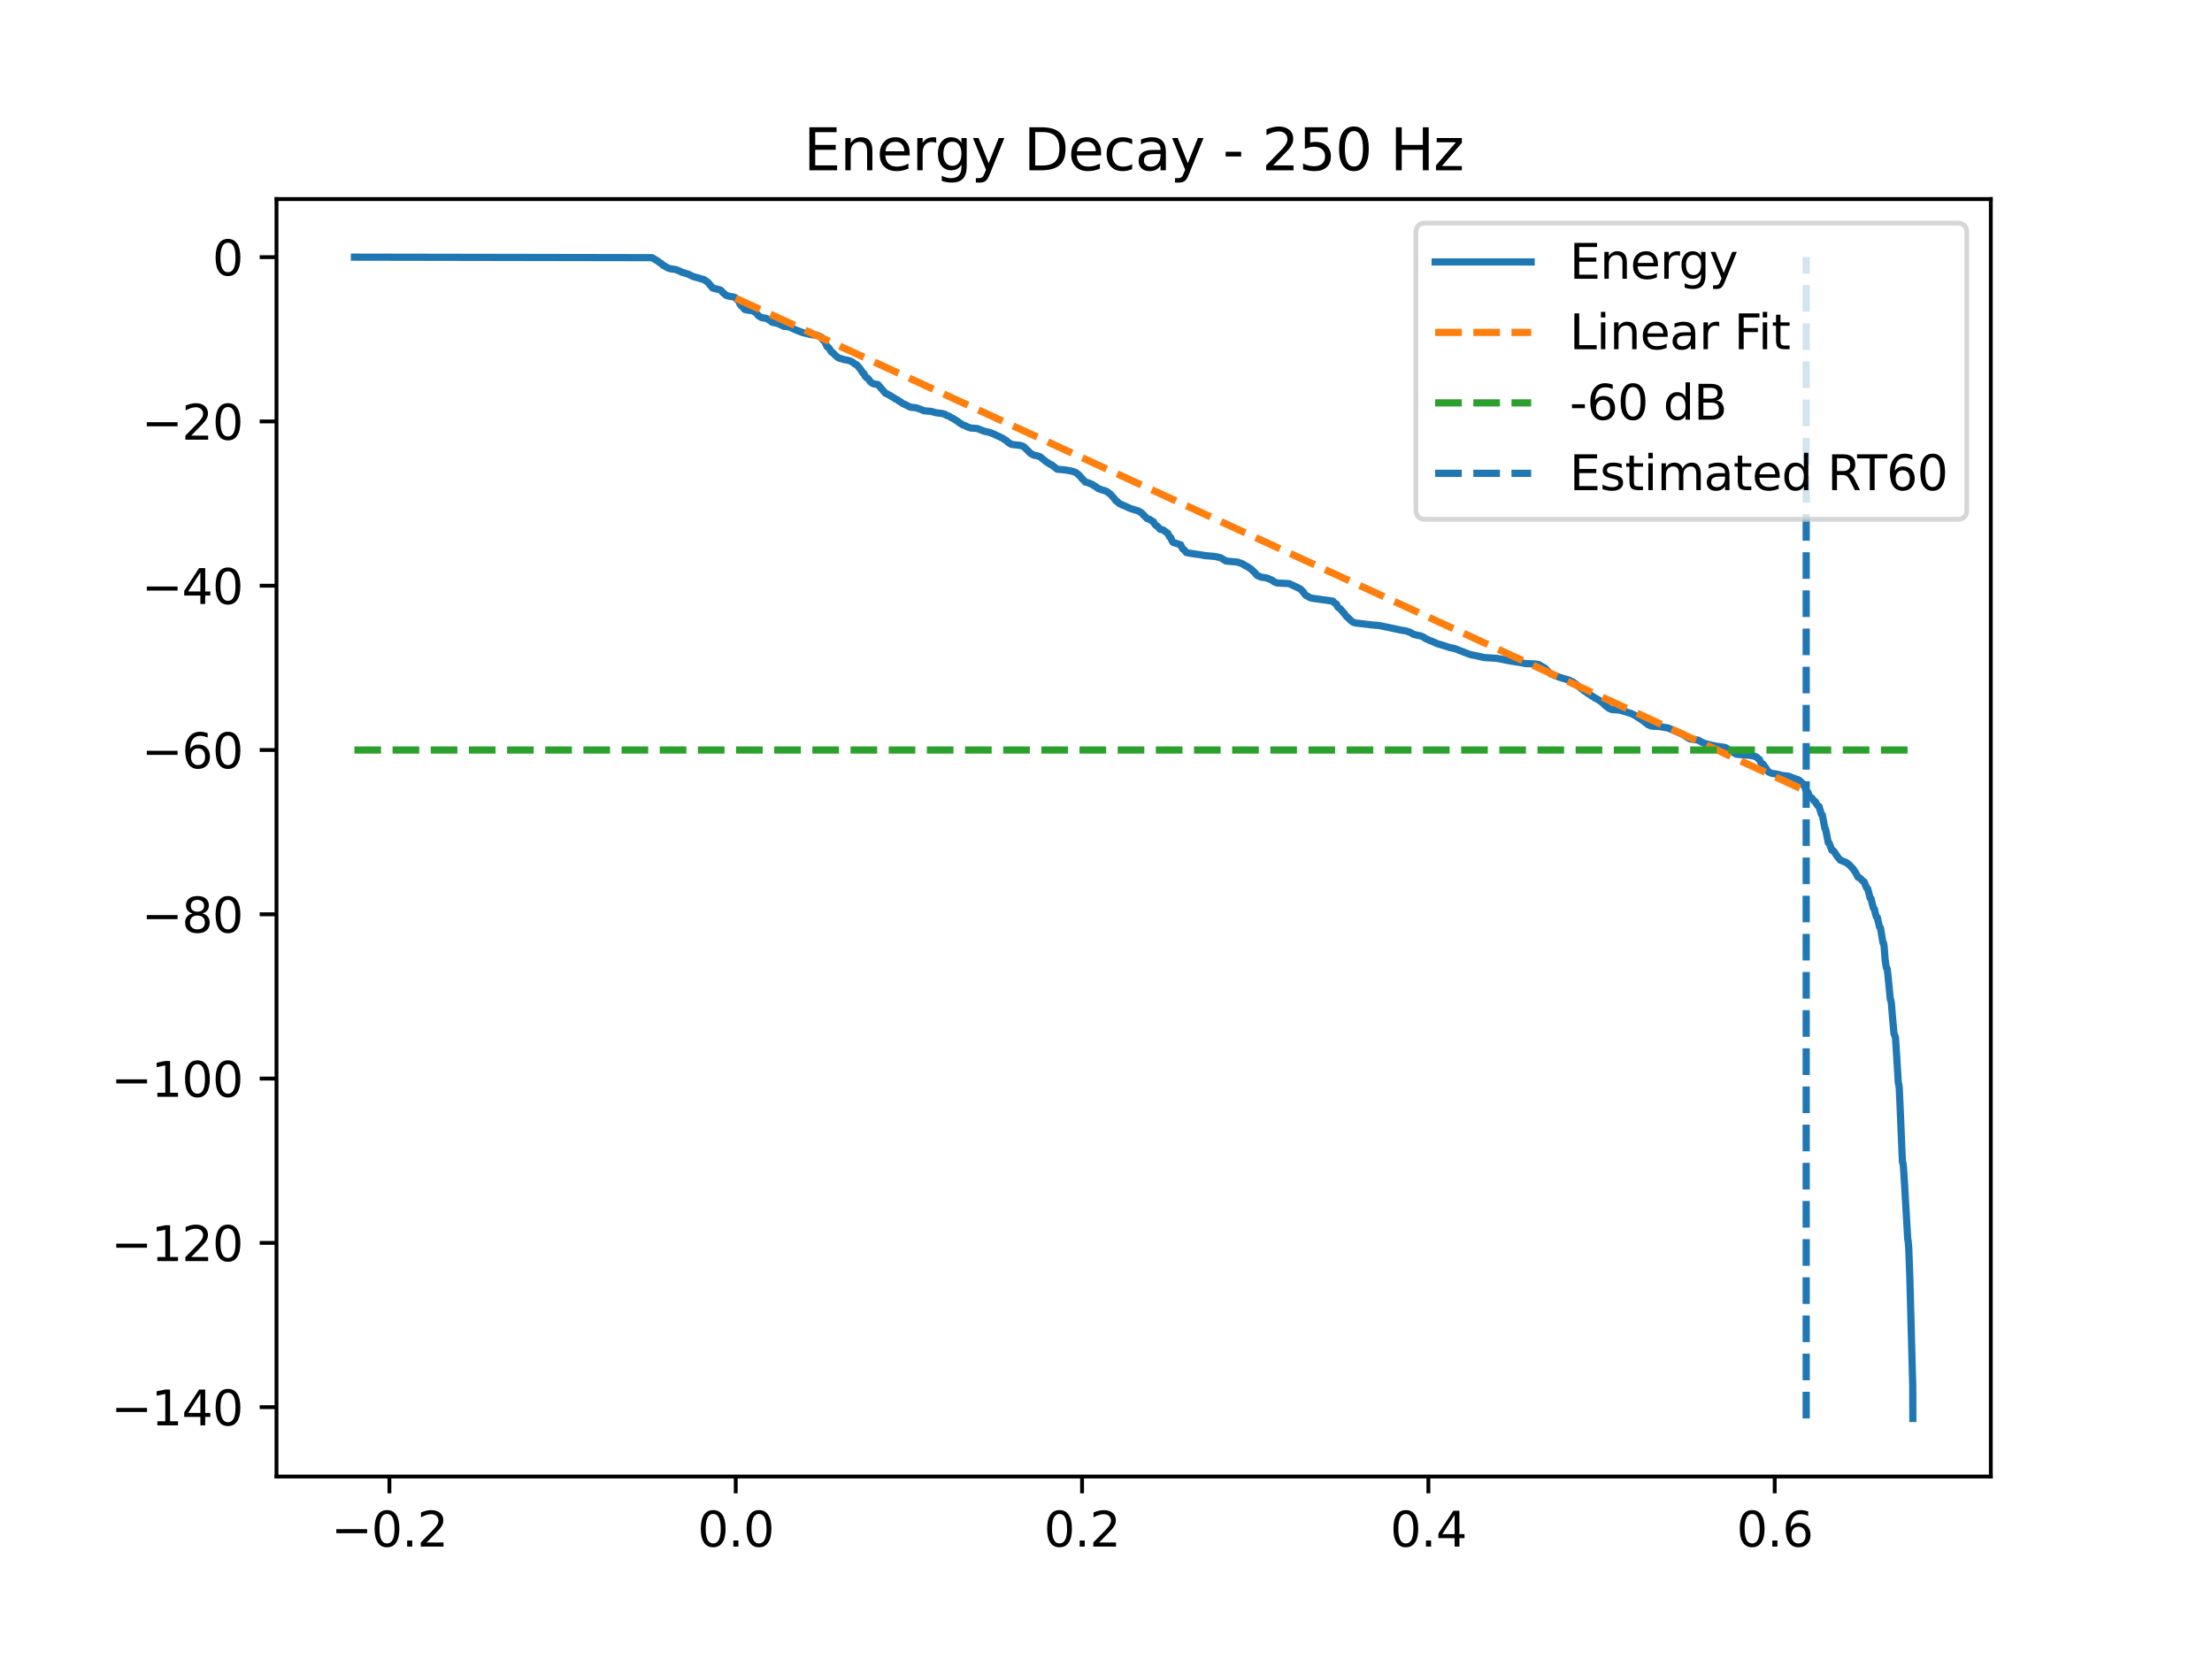<?xml version="1.0" encoding="utf-8" standalone="no"?>
<!DOCTYPE svg PUBLIC "-//W3C//DTD SVG 1.1//EN"
  "http://www.w3.org/Graphics/SVG/1.1/DTD/svg11.dtd">
<svg xmlns:xlink="http://www.w3.org/1999/xlink" width="460.8pt" height="345.6pt" viewBox="0 0 460.8 345.6" xmlns="http://www.w3.org/2000/svg" version="1.1">
 <defs>
  <style type="text/css">*{stroke-linejoin: round; stroke-linecap: butt}</style>
 </defs>
 <g id="figure_1">
  <g id="patch_1">
   <path d="M 0 345.6 
L 460.8 345.6 
L 460.8 0 
L 0 0 
z
" style="fill: #ffffff"/>
  </g>
  <g id="axes_1">
   <g id="patch_2">
    <path d="M 57.6 307.584 
L 414.72 307.584 
L 414.72 41.472 
L 57.6 41.472 
z
" style="fill: #ffffff"/>
   </g>
   <g id="matplotlib.axis_1">
    <g id="xtick_1">
     <g id="line2d_1">
      <defs>
       <path id="m91f7be0831" d="M 0 0 
L 0 3.5 
" style="stroke: #000000; stroke-width: 0.8"/>
      </defs>
      <g>
       <use xlink:href="#m91f7be0831" x="81.122" y="307.584" style="stroke: #000000; stroke-width: 0.8"/>
      </g>
     </g>
     <g id="text_1">
      <!-- −0.2 -->
      <g transform="translate(68.981 322.182) scale(0.1 -0.1)">
       <defs>
        <path id="DejaVuSans-2212" d="M 678 2272 
L 4684 2272 
L 4684 1741 
L 678 1741 
L 678 2272 
z
" transform="scale(0.016)"/>
        <path id="DejaVuSans-30" d="M 2034 4250 
Q 1547 4250 1301 3770 
Q 1056 3291 1056 2328 
Q 1056 1369 1301 889 
Q 1547 409 2034 409 
Q 2525 409 2770 889 
Q 3016 1369 3016 2328 
Q 3016 3291 2770 3770 
Q 2525 4250 2034 4250 
z
M 2034 4750 
Q 2819 4750 3233 4129 
Q 3647 3509 3647 2328 
Q 3647 1150 3233 529 
Q 2819 -91 2034 -91 
Q 1250 -91 836 529 
Q 422 1150 422 2328 
Q 422 3509 836 4129 
Q 1250 4750 2034 4750 
z
" transform="scale(0.016)"/>
        <path id="DejaVuSans-2e" d="M 684 794 
L 1344 794 
L 1344 0 
L 684 0 
L 684 794 
z
" transform="scale(0.016)"/>
        <path id="DejaVuSans-32" d="M 1228 531 
L 3431 531 
L 3431 0 
L 469 0 
L 469 531 
Q 828 903 1448 1529 
Q 2069 2156 2228 2338 
Q 2531 2678 2651 2914 
Q 2772 3150 2772 3378 
Q 2772 3750 2511 3984 
Q 2250 4219 1831 4219 
Q 1534 4219 1204 4116 
Q 875 4013 500 3803 
L 500 4441 
Q 881 4594 1212 4672 
Q 1544 4750 1819 4750 
Q 2544 4750 2975 4387 
Q 3406 4025 3406 3419 
Q 3406 3131 3298 2873 
Q 3191 2616 2906 2266 
Q 2828 2175 2409 1742 
Q 1991 1309 1228 531 
z
" transform="scale(0.016)"/>
       </defs>
       <use xlink:href="#DejaVuSans-2212"/>
       <use xlink:href="#DejaVuSans-30" transform="translate(83.789 0)"/>
       <use xlink:href="#DejaVuSans-2e" transform="translate(147.412 0)"/>
       <use xlink:href="#DejaVuSans-32" transform="translate(179.199 0)"/>
      </g>
     </g>
    </g>
    <g id="xtick_2">
     <g id="line2d_2">
      <g>
       <use xlink:href="#m91f7be0831" x="153.268" y="307.584" style="stroke: #000000; stroke-width: 0.8"/>
      </g>
     </g>
     <g id="text_2">
      <!-- 0.0 -->
      <g transform="translate(145.316 322.182) scale(0.1 -0.1)">
       <use xlink:href="#DejaVuSans-30"/>
       <use xlink:href="#DejaVuSans-2e" transform="translate(63.623 0)"/>
       <use xlink:href="#DejaVuSans-30" transform="translate(95.41 0)"/>
      </g>
     </g>
    </g>
    <g id="xtick_3">
     <g id="line2d_3">
      <g>
       <use xlink:href="#m91f7be0831" x="225.413" y="307.584" style="stroke: #000000; stroke-width: 0.8"/>
      </g>
     </g>
     <g id="text_3">
      <!-- 0.2 -->
      <g transform="translate(217.462 322.182) scale(0.1 -0.1)">
       <use xlink:href="#DejaVuSans-30"/>
       <use xlink:href="#DejaVuSans-2e" transform="translate(63.623 0)"/>
       <use xlink:href="#DejaVuSans-32" transform="translate(95.41 0)"/>
      </g>
     </g>
    </g>
    <g id="xtick_4">
     <g id="line2d_4">
      <g>
       <use xlink:href="#m91f7be0831" x="297.559" y="307.584" style="stroke: #000000; stroke-width: 0.8"/>
      </g>
     </g>
     <g id="text_4">
      <!-- 0.4 -->
      <g transform="translate(289.607 322.182) scale(0.1 -0.1)">
       <defs>
        <path id="DejaVuSans-34" d="M 2419 4116 
L 825 1625 
L 2419 1625 
L 2419 4116 
z
M 2253 4666 
L 3047 4666 
L 3047 1625 
L 3713 1625 
L 3713 1100 
L 3047 1100 
L 3047 0 
L 2419 0 
L 2419 1100 
L 313 1100 
L 313 1709 
L 2253 4666 
z
" transform="scale(0.016)"/>
       </defs>
       <use xlink:href="#DejaVuSans-30"/>
       <use xlink:href="#DejaVuSans-2e" transform="translate(63.623 0)"/>
       <use xlink:href="#DejaVuSans-34" transform="translate(95.41 0)"/>
      </g>
     </g>
    </g>
    <g id="xtick_5">
     <g id="line2d_5">
      <g>
       <use xlink:href="#m91f7be0831" x="369.704" y="307.584" style="stroke: #000000; stroke-width: 0.8"/>
      </g>
     </g>
     <g id="text_5">
      <!-- 0.6 -->
      <g transform="translate(361.753 322.182) scale(0.1 -0.1)">
       <defs>
        <path id="DejaVuSans-36" d="M 2113 2584 
Q 1688 2584 1439 2293 
Q 1191 2003 1191 1497 
Q 1191 994 1439 701 
Q 1688 409 2113 409 
Q 2538 409 2786 701 
Q 3034 994 3034 1497 
Q 3034 2003 2786 2293 
Q 2538 2584 2113 2584 
z
M 3366 4563 
L 3366 3988 
Q 3128 4100 2886 4159 
Q 2644 4219 2406 4219 
Q 1781 4219 1451 3797 
Q 1122 3375 1075 2522 
Q 1259 2794 1537 2939 
Q 1816 3084 2150 3084 
Q 2853 3084 3261 2657 
Q 3669 2231 3669 1497 
Q 3669 778 3244 343 
Q 2819 -91 2113 -91 
Q 1303 -91 875 529 
Q 447 1150 447 2328 
Q 447 3434 972 4092 
Q 1497 4750 2381 4750 
Q 2619 4750 2861 4703 
Q 3103 4656 3366 4563 
z
" transform="scale(0.016)"/>
       </defs>
       <use xlink:href="#DejaVuSans-30"/>
       <use xlink:href="#DejaVuSans-2e" transform="translate(63.623 0)"/>
       <use xlink:href="#DejaVuSans-36" transform="translate(95.41 0)"/>
      </g>
     </g>
    </g>
   </g>
   <g id="matplotlib.axis_2">
    <g id="ytick_1">
     <g id="line2d_6">
      <defs>
       <path id="m67b7870ed5" d="M 0 0 
L -3.5 0 
" style="stroke: #000000; stroke-width: 0.8"/>
      </defs>
      <g>
       <use xlink:href="#m67b7870ed5" x="57.6" y="293.134" style="stroke: #000000; stroke-width: 0.8"/>
      </g>
     </g>
     <g id="text_6">
      <!-- −140 -->
      <g transform="translate(23.133 296.933) scale(0.1 -0.1)">
       <defs>
        <path id="DejaVuSans-31" d="M 794 531 
L 1825 531 
L 1825 4091 
L 703 3866 
L 703 4441 
L 1819 4666 
L 2450 4666 
L 2450 531 
L 3481 531 
L 3481 0 
L 794 0 
L 794 531 
z
" transform="scale(0.016)"/>
       </defs>
       <use xlink:href="#DejaVuSans-2212"/>
       <use xlink:href="#DejaVuSans-31" transform="translate(83.789 0)"/>
       <use xlink:href="#DejaVuSans-34" transform="translate(147.412 0)"/>
       <use xlink:href="#DejaVuSans-30" transform="translate(211.035 0)"/>
      </g>
     </g>
    </g>
    <g id="ytick_2">
     <g id="line2d_7">
      <g>
       <use xlink:href="#m67b7870ed5" x="57.6" y="258.91" style="stroke: #000000; stroke-width: 0.8"/>
      </g>
     </g>
     <g id="text_7">
      <!-- −120 -->
      <g transform="translate(23.133 262.709) scale(0.1 -0.1)">
       <use xlink:href="#DejaVuSans-2212"/>
       <use xlink:href="#DejaVuSans-31" transform="translate(83.789 0)"/>
       <use xlink:href="#DejaVuSans-32" transform="translate(147.412 0)"/>
       <use xlink:href="#DejaVuSans-30" transform="translate(211.035 0)"/>
      </g>
     </g>
    </g>
    <g id="ytick_3">
     <g id="line2d_8">
      <g>
       <use xlink:href="#m67b7870ed5" x="57.6" y="224.686" style="stroke: #000000; stroke-width: 0.8"/>
      </g>
     </g>
     <g id="text_8">
      <!-- −100 -->
      <g transform="translate(23.133 228.486) scale(0.1 -0.1)">
       <use xlink:href="#DejaVuSans-2212"/>
       <use xlink:href="#DejaVuSans-31" transform="translate(83.789 0)"/>
       <use xlink:href="#DejaVuSans-30" transform="translate(147.412 0)"/>
       <use xlink:href="#DejaVuSans-30" transform="translate(211.035 0)"/>
      </g>
     </g>
    </g>
    <g id="ytick_4">
     <g id="line2d_9">
      <g>
       <use xlink:href="#m67b7870ed5" x="57.6" y="190.463" style="stroke: #000000; stroke-width: 0.8"/>
      </g>
     </g>
     <g id="text_9">
      <!-- −80 -->
      <g transform="translate(29.495 194.262) scale(0.1 -0.1)">
       <defs>
        <path id="DejaVuSans-38" d="M 2034 2216 
Q 1584 2216 1326 1975 
Q 1069 1734 1069 1313 
Q 1069 891 1326 650 
Q 1584 409 2034 409 
Q 2484 409 2743 651 
Q 3003 894 3003 1313 
Q 3003 1734 2745 1975 
Q 2488 2216 2034 2216 
z
M 1403 2484 
Q 997 2584 770 2862 
Q 544 3141 544 3541 
Q 544 4100 942 4425 
Q 1341 4750 2034 4750 
Q 2731 4750 3128 4425 
Q 3525 4100 3525 3541 
Q 3525 3141 3298 2862 
Q 3072 2584 2669 2484 
Q 3125 2378 3379 2068 
Q 3634 1759 3634 1313 
Q 3634 634 3220 271 
Q 2806 -91 2034 -91 
Q 1263 -91 848 271 
Q 434 634 434 1313 
Q 434 1759 690 2068 
Q 947 2378 1403 2484 
z
M 1172 3481 
Q 1172 3119 1398 2916 
Q 1625 2713 2034 2713 
Q 2441 2713 2670 2916 
Q 2900 3119 2900 3481 
Q 2900 3844 2670 4047 
Q 2441 4250 2034 4250 
Q 1625 4250 1398 4047 
Q 1172 3844 1172 3481 
z
" transform="scale(0.016)"/>
       </defs>
       <use xlink:href="#DejaVuSans-2212"/>
       <use xlink:href="#DejaVuSans-38" transform="translate(83.789 0)"/>
       <use xlink:href="#DejaVuSans-30" transform="translate(147.412 0)"/>
      </g>
     </g>
    </g>
    <g id="ytick_5">
     <g id="line2d_10">
      <g>
       <use xlink:href="#m67b7870ed5" x="57.6" y="156.239" style="stroke: #000000; stroke-width: 0.8"/>
      </g>
     </g>
     <g id="text_10">
      <!-- −60 -->
      <g transform="translate(29.495 160.038) scale(0.1 -0.1)">
       <use xlink:href="#DejaVuSans-2212"/>
       <use xlink:href="#DejaVuSans-36" transform="translate(83.789 0)"/>
       <use xlink:href="#DejaVuSans-30" transform="translate(147.412 0)"/>
      </g>
     </g>
    </g>
    <g id="ytick_6">
     <g id="line2d_11">
      <g>
       <use xlink:href="#m67b7870ed5" x="57.6" y="122.015" style="stroke: #000000; stroke-width: 0.8"/>
      </g>
     </g>
     <g id="text_11">
      <!-- −40 -->
      <g transform="translate(29.495 125.815) scale(0.1 -0.1)">
       <use xlink:href="#DejaVuSans-2212"/>
       <use xlink:href="#DejaVuSans-34" transform="translate(83.789 0)"/>
       <use xlink:href="#DejaVuSans-30" transform="translate(147.412 0)"/>
      </g>
     </g>
    </g>
    <g id="ytick_7">
     <g id="line2d_12">
      <g>
       <use xlink:href="#m67b7870ed5" x="57.6" y="87.792" style="stroke: #000000; stroke-width: 0.8"/>
      </g>
     </g>
     <g id="text_12">
      <!-- −20 -->
      <g transform="translate(29.495 91.591) scale(0.1 -0.1)">
       <use xlink:href="#DejaVuSans-2212"/>
       <use xlink:href="#DejaVuSans-32" transform="translate(83.789 0)"/>
       <use xlink:href="#DejaVuSans-30" transform="translate(147.412 0)"/>
      </g>
     </g>
    </g>
    <g id="ytick_8">
     <g id="line2d_13">
      <g>
       <use xlink:href="#m67b7870ed5" x="57.6" y="53.568" style="stroke: #000000; stroke-width: 0.8"/>
      </g>
     </g>
     <g id="text_13">
      <!-- 0 -->
      <g transform="translate(44.237 57.367) scale(0.1 -0.1)">
       <use xlink:href="#DejaVuSans-30"/>
      </g>
     </g>
    </g>
   </g>
   <g id="line2d_14">
    <path d="M 73.833 53.568 
L 135.818 53.677 
L 137.14 54.474 
L 137.411 54.713 
L 137.681 54.832 
L 138.177 55.303 
L 138.463 55.414 
L 138.974 55.743 
L 139.267 55.859 
L 139.643 55.992 
L 140.627 56.118 
L 141.071 56.264 
L 141.401 56.398 
L 141.664 56.507 
L 142.07 56.72 
L 142.476 56.831 
L 142.957 56.984 
L 143.325 57.091 
L 143.791 57.313 
L 144.039 57.434 
L 144.377 57.597 
L 144.761 57.709 
L 146.647 58.253 
L 147.173 58.615 
L 147.391 58.73 
L 148.473 60.015 
L 149.811 60.34 
L 150.074 60.422 
L 150.247 60.553 
L 150.668 61.019 
L 150.848 61.142 
L 151.239 61.51 
L 151.554 61.618 
L 151.938 61.72 
L 152.607 61.834 
L 153.05 61.937 
L 153.245 62.096 
L 153.704 62.575 
L 153.877 62.683 
L 154.087 63.229 
L 154.343 63.645 
L 154.613 63.791 
L 155.124 64.454 
L 155.515 64.562 
L 155.981 64.637 
L 156.845 64.751 
L 157.326 65.047 
L 157.499 65.176 
L 158.025 65.787 
L 158.243 65.921 
L 158.611 66.15 
L 159.633 66.323 
L 159.979 66.519 
L 160.227 66.625 
L 160.76 67.075 
L 161.121 67.191 
L 161.632 67.284 
L 162.294 67.474 
L 162.639 67.688 
L 162.917 67.797 
L 163.293 67.986 
L 164.458 68.096 
L 165.533 68.632 
L 167.231 69.296 
L 167.795 69.431 
L 168.2 69.503 
L 168.561 69.63 
L 168.944 69.701 
L 170.162 69.823 
L 170.493 69.967 
L 170.898 70.138 
L 171.116 70.247 
L 171.372 70.769 
L 171.605 71.006 
L 171.83 71.116 
L 172.033 71.66 
L 172.319 72.23 
L 172.664 72.453 
L 173.206 73.325 
L 173.431 73.427 
L 174.13 74.14 
L 174.37 74.332 
L 174.731 74.573 
L 175.22 74.72 
L 175.573 74.82 
L 175.941 74.935 
L 176.587 75.039 
L 177.001 75.15 
L 177.557 75.407 
L 178.158 75.873 
L 178.384 75.951 
L 178.549 76.07 
L 179.112 76.752 
L 179.263 76.937 
L 179.751 77.701 
L 179.954 77.804 
L 180.202 78.325 
L 180.473 78.662 
L 180.796 78.824 
L 181.367 79.582 
L 181.57 79.721 
L 181.916 79.955 
L 182.885 80.104 
L 184.463 81.937 
L 184.704 81.998 
L 184.914 82.13 
L 185.215 82.287 
L 185.433 82.397 
L 185.816 82.663 
L 186.064 82.771 
L 186.552 83.118 
L 186.846 83.228 
L 187.387 83.619 
L 187.62 83.736 
L 188.116 84.1 
L 188.446 84.207 
L 188.972 84.492 
L 189.235 84.603 
L 189.641 84.827 
L 190.836 84.938 
L 191.58 85.213 
L 191.858 85.294 
L 192.114 85.413 
L 192.474 85.572 
L 193.917 85.695 
L 195.037 85.99 
L 196.27 86.142 
L 196.863 86.307 
L 197.186 86.531 
L 197.495 86.618 
L 197.758 86.726 
L 198.261 87.06 
L 198.539 87.168 
L 199.095 87.539 
L 199.328 87.649 
L 199.869 88.083 
L 200.11 88.208 
L 200.568 88.524 
L 200.952 88.64 
L 201.417 88.872 
L 201.726 88.983 
L 202.124 89.15 
L 203.597 89.268 
L 204.461 89.62 
L 204.747 89.717 
L 205.047 89.832 
L 205.378 89.903 
L 206.084 90.062 
L 207.024 90.419 
L 207.279 90.535 
L 207.67 90.748 
L 208.001 90.857 
L 208.482 91.12 
L 208.76 91.228 
L 209.308 91.599 
L 209.534 91.711 
L 210.097 92.207 
L 210.323 92.342 
L 210.714 92.58 
L 212.585 92.789 
L 213.149 93.01 
L 213.359 93.138 
L 213.945 93.721 
L 214.126 93.868 
L 214.644 94.443 
L 214.907 94.554 
L 215.328 94.816 
L 215.974 94.926 
L 216.651 95.14 
L 217.973 96.215 
L 218.229 96.358 
L 218.762 96.721 
L 219.078 96.831 
L 219.657 97.294 
L 219.86 97.446 
L 220.228 97.743 
L 221.971 97.906 
L 223.159 98.122 
L 223.55 98.231 
L 224 98.392 
L 224.226 98.509 
L 224.737 98.95 
L 224.902 99.081 
L 225.451 99.758 
L 225.624 99.91 
L 226.067 100.408 
L 226.601 100.533 
L 227.608 100.954 
L 227.916 101.211 
L 228.224 101.335 
L 228.72 101.746 
L 229.051 101.853 
L 229.517 102.055 
L 230.005 102.176 
L 230.433 102.333 
L 230.666 102.453 
L 231.132 102.825 
L 231.313 102.945 
L 231.861 103.558 
L 232.019 103.727 
L 232.463 104.329 
L 232.673 104.434 
L 233.176 104.899 
L 233.44 105.013 
L 233.845 105.215 
L 234.146 105.321 
L 234.522 105.49 
L 234.777 105.606 
L 235.138 105.787 
L 235.416 105.894 
L 235.762 106.023 
L 236.16 106.137 
L 237.197 106.467 
L 237.513 106.668 
L 237.738 106.777 
L 238.324 107.397 
L 238.512 107.572 
L 238.948 108.017 
L 239.519 108.208 
L 240.03 108.571 
L 240.278 108.674 
L 240.526 109.144 
L 240.797 109.469 
L 241.112 109.62 
L 241.661 110.252 
L 242.255 110.383 
L 243.262 111.087 
L 243.668 111.873 
L 243.893 111.995 
L 244.134 112.626 
L 244.382 112.987 
L 245.952 113.487 
L 246.148 113.951 
L 246.403 114.363 
L 246.659 114.508 
L 247.125 115.1 
L 247.613 115.211 
L 250.552 115.645 
L 250.897 115.736 
L 252.626 115.88 
L 253.31 115.959 
L 254.264 116.185 
L 255.399 116.872 
L 256.684 116.991 
L 257.894 117.105 
L 258.232 117.249 
L 258.63 117.39 
L 258.908 117.499 
L 259.449 117.862 
L 259.75 117.971 
L 260.381 118.401 
L 260.599 118.527 
L 261.216 119.135 
L 261.388 119.288 
L 261.877 119.863 
L 262.162 119.968 
L 262.621 120.217 
L 263.696 120.373 
L 264.274 120.55 
L 264.642 120.722 
L 264.928 120.832 
L 265.416 121.186 
L 265.68 121.3 
L 266.048 121.453 
L 268.528 121.573 
L 270.346 122.418 
L 270.624 122.569 
L 270.88 122.679 
L 271.564 123.393 
L 271.774 123.735 
L 272.06 124.063 
L 272.466 124.236 
L 272.856 124.494 
L 273.473 124.647 
L 273.931 124.706 
L 274.953 124.845 
L 277.674 125.236 
L 277.929 125.557 
L 278.177 125.709 
L 278.388 125.815 
L 278.643 126.39 
L 278.869 126.624 
L 279.139 126.752 
L 279.831 127.586 
L 280.003 127.756 
L 280.552 128.489 
L 280.762 128.603 
L 281.371 129.241 
L 281.582 129.409 
L 281.905 129.63 
L 282.273 129.746 
L 282.619 129.805 
L 285.85 130.184 
L 287.331 130.316 
L 289.172 130.689 
L 291.93 131.279 
L 292.689 131.393 
L 293.343 131.575 
L 293.666 131.703 
L 293.929 131.811 
L 294.387 132.109 
L 294.778 132.218 
L 295.244 132.333 
L 295.883 132.459 
L 296.304 132.616 
L 296.544 132.729 
L 297.025 133.069 
L 297.341 133.179 
L 297.829 133.431 
L 298.205 133.543 
L 298.656 133.757 
L 298.942 133.865 
L 299.355 134.068 
L 299.716 134.177 
L 300.129 134.303 
L 300.497 134.412 
L 300.903 134.524 
L 301.219 134.641 
L 301.587 134.756 
L 301.91 134.873 
L 302.256 134.939 
L 303.052 135.116 
L 306.179 136.322 
L 306.75 136.463 
L 307.156 136.527 
L 309.185 136.982 
L 311.853 137.144 
L 314.25 137.624 
L 317.113 138.102 
L 317.714 138.23 
L 319.751 138.313 
L 320.585 138.44 
L 321.329 138.895 
L 321.585 139.057 
L 321.825 139.167 
L 322.449 139.829 
L 322.652 140.008 
L 323.058 140.384 
L 323.479 140.524 
L 323.892 140.738 
L 324.245 140.848 
L 324.643 141.003 
L 324.974 141.113 
L 325.342 141.229 
L 325.665 141.34 
L 326.026 141.427 
L 326.364 141.545 
L 326.74 141.624 
L 327.003 141.754 
L 327.349 141.912 
L 327.582 142.021 
L 328.025 142.36 
L 328.236 142.475 
L 328.717 142.905 
L 328.92 143.021 
L 329.408 143.461 
L 329.618 143.577 
L 330.092 143.988 
L 330.317 144.098 
L 330.806 144.488 
L 331.054 144.594 
L 331.572 144.973 
L 331.813 145.083 
L 332.316 145.447 
L 332.602 145.555 
L 333.128 145.9 
L 333.353 146.011 
L 333.88 146.456 
L 334.06 146.596 
L 334.511 147.07 
L 334.729 147.183 
L 335.187 147.575 
L 335.465 147.684 
L 335.826 147.815 
L 337.419 147.927 
L 338.824 148.32 
L 339.185 148.444 
L 339.614 148.575 
L 339.937 148.687 
L 340.418 148.947 
L 340.666 149.062 
L 341.154 149.427 
L 341.41 149.536 
L 341.936 149.913 
L 342.161 150.026 
L 342.672 150.455 
L 342.875 150.583 
L 343.304 150.956 
L 343.589 151.064 
L 343.972 151.246 
L 345.716 151.363 
L 347.474 151.645 
L 350.556 152.982 
L 350.841 153.186 
L 351.089 153.294 
L 351.51 153.626 
L 351.736 153.741 
L 352.096 153.948 
L 353.088 154.06 
L 353.757 154.186 
L 354.426 154.549 
L 355.05 154.846 
L 355.478 154.958 
L 355.914 155.071 
L 356.282 155.195 
L 356.861 155.305 
L 357.688 155.475 
L 359.371 155.702 
L 360.228 156.244 
L 361.663 157.094 
L 362.587 157.205 
L 364.459 157.345 
L 365.413 157.501 
L 365.954 157.743 
L 366.307 158.092 
L 366.533 158.2 
L 366.773 158.76 
L 367.006 159.043 
L 367.262 159.176 
L 367.923 160.106 
L 368.111 160.43 
L 368.404 160.807 
L 368.765 160.958 
L 369.073 161.1 
L 369.87 161.212 
L 371.358 161.56 
L 372.522 161.69 
L 372.951 161.811 
L 373.214 161.97 
L 373.507 162.055 
L 373.808 162.178 
L 374.491 162.4 
L 374.747 162.511 
L 375.153 162.856 
L 375.303 162.981 
L 375.882 163.797 
L 376.032 164.119 
L 376.4 164.917 
L 376.626 165.043 
L 376.866 165.714 
L 377.099 166.044 
L 377.4 166.2 
L 377.971 166.912 
L 378.189 167.021 
L 378.437 167.526 
L 378.7 167.857 
L 378.948 167.997 
L 379.121 168.62 
L 379.436 169.606 
L 379.609 169.726 
L 379.744 170.389 
L 380.15 172.569 
L 380.278 172.665 
L 380.406 173.24 
L 380.857 175.543 
L 381.082 175.679 
L 381.3 176.333 
L 381.638 177.152 
L 381.901 177.205 
L 382.067 177.377 
L 382.758 178.439 
L 382.946 178.675 
L 383.337 179.156 
L 384.081 179.461 
L 384.381 179.578 
L 384.622 179.683 
L 385.11 180.068 
L 385.291 180.203 
L 385.757 180.721 
L 385.914 180.85 
L 386.538 181.751 
L 386.704 182.069 
L 387.072 182.745 
L 387.508 182.959 
L 388.094 183.581 
L 388.327 183.684 
L 388.507 184.143 
L 388.86 184.993 
L 389.078 185.128 
L 389.236 185.756 
L 389.582 187.074 
L 389.785 187.222 
L 389.943 187.942 
L 390.251 189.171 
L 390.469 189.354 
L 390.656 190.259 
L 390.897 191.005 
L 391.092 191.151 
L 391.25 191.903 
L 391.543 193.1 
L 391.731 193.263 
L 391.874 194.111 
L 392.25 196.385 
L 392.377 196.483 
L 392.49 197.092 
L 392.723 200.062 
L 392.941 201.554 
L 393.129 201.786 
L 393.264 202.925 
L 393.798 208.254 
L 393.896 208.367 
L 394.016 209.023 
L 394.226 211.738 
L 394.557 215.355 
L 394.857 216.084 
L 395.023 218.586 
L 395.459 225.724 
L 395.541 225.82 
L 395.639 226.553 
L 395.797 229.891 
L 396.308 242.044 
L 396.391 242.168 
L 396.511 242.97 
L 396.729 246.321 
L 397.42 258.198 
L 397.495 258.446 
L 397.623 259.936 
L 397.848 266.029 
L 398.457 288.682 
L 398.48 295.488 
L 398.48 295.488 
" clip-path="url(#p4923195c64)" style="fill: none; stroke: #1f77b4; stroke-width: 1.5; stroke-linecap: square"/>
   </g>
   <g id="line2d_15">
    <path d="M 153.268 62.13 
L 376.265 164.795 
" clip-path="url(#p4923195c64)" style="fill: none; stroke-dasharray: 5.55,2.4; stroke-dashoffset: 0; stroke: #ff7f0e; stroke-width: 1.5"/>
   </g>
   <g id="line2d_16">
    <path d="M 73.833 156.239 
L 398.487 156.239 
L 398.487 156.239 
" clip-path="url(#p4923195c64)" style="fill: none; stroke-dasharray: 5.55,2.4; stroke-dashoffset: 0; stroke: #2ca02c; stroke-width: 1.5"/>
   </g>
   <g id="LineCollection_1">
    <path d="M 376.265 295.488 
L 376.265 53.568 
" clip-path="url(#p4923195c64)" style="fill: none; stroke-dasharray: 5.55,2.4; stroke-dashoffset: 0; stroke: #1f77b4; stroke-width: 1.5"/>
   </g>
   <g id="patch_3">
    <path d="M 57.6 307.584 
L 57.6 41.472 
" style="fill: none; stroke: #000000; stroke-width: 0.8; stroke-linejoin: miter; stroke-linecap: square"/>
   </g>
   <g id="patch_4">
    <path d="M 414.72 307.584 
L 414.72 41.472 
" style="fill: none; stroke: #000000; stroke-width: 0.8; stroke-linejoin: miter; stroke-linecap: square"/>
   </g>
   <g id="patch_5">
    <path d="M 57.6 307.584 
L 414.72 307.584 
" style="fill: none; stroke: #000000; stroke-width: 0.8; stroke-linejoin: miter; stroke-linecap: square"/>
   </g>
   <g id="patch_6">
    <path d="M 57.6 41.472 
L 414.72 41.472 
" style="fill: none; stroke: #000000; stroke-width: 0.8; stroke-linejoin: miter; stroke-linecap: square"/>
   </g>
   <g id="text_14">
    <!-- Energy Decay - 250 Hz -->
    <g transform="translate(167.407 35.472) scale(0.12 -0.12)">
     <defs>
      <path id="DejaVuSans-45" d="M 628 4666 
L 3578 4666 
L 3578 4134 
L 1259 4134 
L 1259 2753 
L 3481 2753 
L 3481 2222 
L 1259 2222 
L 1259 531 
L 3634 531 
L 3634 0 
L 628 0 
L 628 4666 
z
" transform="scale(0.016)"/>
      <path id="DejaVuSans-6e" d="M 3513 2113 
L 3513 0 
L 2938 0 
L 2938 2094 
Q 2938 2591 2744 2837 
Q 2550 3084 2163 3084 
Q 1697 3084 1428 2787 
Q 1159 2491 1159 1978 
L 1159 0 
L 581 0 
L 581 3500 
L 1159 3500 
L 1159 2956 
Q 1366 3272 1645 3428 
Q 1925 3584 2291 3584 
Q 2894 3584 3203 3211 
Q 3513 2838 3513 2113 
z
" transform="scale(0.016)"/>
      <path id="DejaVuSans-65" d="M 3597 1894 
L 3597 1613 
L 953 1613 
Q 991 1019 1311 708 
Q 1631 397 2203 397 
Q 2534 397 2845 478 
Q 3156 559 3463 722 
L 3463 178 
Q 3153 47 2828 -22 
Q 2503 -91 2169 -91 
Q 1331 -91 842 396 
Q 353 884 353 1716 
Q 353 2575 817 3079 
Q 1281 3584 2069 3584 
Q 2775 3584 3186 3129 
Q 3597 2675 3597 1894 
z
M 3022 2063 
Q 3016 2534 2758 2815 
Q 2500 3097 2075 3097 
Q 1594 3097 1305 2825 
Q 1016 2553 972 2059 
L 3022 2063 
z
" transform="scale(0.016)"/>
      <path id="DejaVuSans-72" d="M 2631 2963 
Q 2534 3019 2420 3045 
Q 2306 3072 2169 3072 
Q 1681 3072 1420 2755 
Q 1159 2438 1159 1844 
L 1159 0 
L 581 0 
L 581 3500 
L 1159 3500 
L 1159 2956 
Q 1341 3275 1631 3429 
Q 1922 3584 2338 3584 
Q 2397 3584 2469 3576 
Q 2541 3569 2628 3553 
L 2631 2963 
z
" transform="scale(0.016)"/>
      <path id="DejaVuSans-67" d="M 2906 1791 
Q 2906 2416 2648 2759 
Q 2391 3103 1925 3103 
Q 1463 3103 1205 2759 
Q 947 2416 947 1791 
Q 947 1169 1205 825 
Q 1463 481 1925 481 
Q 2391 481 2648 825 
Q 2906 1169 2906 1791 
z
M 3481 434 
Q 3481 -459 3084 -895 
Q 2688 -1331 1869 -1331 
Q 1566 -1331 1297 -1286 
Q 1028 -1241 775 -1147 
L 775 -588 
Q 1028 -725 1275 -790 
Q 1522 -856 1778 -856 
Q 2344 -856 2625 -561 
Q 2906 -266 2906 331 
L 2906 616 
Q 2728 306 2450 153 
Q 2172 0 1784 0 
Q 1141 0 747 490 
Q 353 981 353 1791 
Q 353 2603 747 3093 
Q 1141 3584 1784 3584 
Q 2172 3584 2450 3431 
Q 2728 3278 2906 2969 
L 2906 3500 
L 3481 3500 
L 3481 434 
z
" transform="scale(0.016)"/>
      <path id="DejaVuSans-79" d="M 2059 -325 
Q 1816 -950 1584 -1140 
Q 1353 -1331 966 -1331 
L 506 -1331 
L 506 -850 
L 844 -850 
Q 1081 -850 1212 -737 
Q 1344 -625 1503 -206 
L 1606 56 
L 191 3500 
L 800 3500 
L 1894 763 
L 2988 3500 
L 3597 3500 
L 2059 -325 
z
" transform="scale(0.016)"/>
      <path id="DejaVuSans-20" transform="scale(0.016)"/>
      <path id="DejaVuSans-44" d="M 1259 4147 
L 1259 519 
L 2022 519 
Q 2988 519 3436 956 
Q 3884 1394 3884 2338 
Q 3884 3275 3436 3711 
Q 2988 4147 2022 4147 
L 1259 4147 
z
M 628 4666 
L 1925 4666 
Q 3281 4666 3915 4102 
Q 4550 3538 4550 2338 
Q 4550 1131 3912 565 
Q 3275 0 1925 0 
L 628 0 
L 628 4666 
z
" transform="scale(0.016)"/>
      <path id="DejaVuSans-63" d="M 3122 3366 
L 3122 2828 
Q 2878 2963 2633 3030 
Q 2388 3097 2138 3097 
Q 1578 3097 1268 2742 
Q 959 2388 959 1747 
Q 959 1106 1268 751 
Q 1578 397 2138 397 
Q 2388 397 2633 464 
Q 2878 531 3122 666 
L 3122 134 
Q 2881 22 2623 -34 
Q 2366 -91 2075 -91 
Q 1284 -91 818 406 
Q 353 903 353 1747 
Q 353 2603 823 3093 
Q 1294 3584 2113 3584 
Q 2378 3584 2631 3529 
Q 2884 3475 3122 3366 
z
" transform="scale(0.016)"/>
      <path id="DejaVuSans-61" d="M 2194 1759 
Q 1497 1759 1228 1600 
Q 959 1441 959 1056 
Q 959 750 1161 570 
Q 1363 391 1709 391 
Q 2188 391 2477 730 
Q 2766 1069 2766 1631 
L 2766 1759 
L 2194 1759 
z
M 3341 1997 
L 3341 0 
L 2766 0 
L 2766 531 
Q 2569 213 2275 61 
Q 1981 -91 1556 -91 
Q 1019 -91 701 211 
Q 384 513 384 1019 
Q 384 1609 779 1909 
Q 1175 2209 1959 2209 
L 2766 2209 
L 2766 2266 
Q 2766 2663 2505 2880 
Q 2244 3097 1772 3097 
Q 1472 3097 1187 3025 
Q 903 2953 641 2809 
L 641 3341 
Q 956 3463 1253 3523 
Q 1550 3584 1831 3584 
Q 2591 3584 2966 3190 
Q 3341 2797 3341 1997 
z
" transform="scale(0.016)"/>
      <path id="DejaVuSans-2d" d="M 313 2009 
L 1997 2009 
L 1997 1497 
L 313 1497 
L 313 2009 
z
" transform="scale(0.016)"/>
      <path id="DejaVuSans-35" d="M 691 4666 
L 3169 4666 
L 3169 4134 
L 1269 4134 
L 1269 2991 
Q 1406 3038 1543 3061 
Q 1681 3084 1819 3084 
Q 2600 3084 3056 2656 
Q 3513 2228 3513 1497 
Q 3513 744 3044 326 
Q 2575 -91 1722 -91 
Q 1428 -91 1123 -41 
Q 819 9 494 109 
L 494 744 
Q 775 591 1075 516 
Q 1375 441 1709 441 
Q 2250 441 2565 725 
Q 2881 1009 2881 1497 
Q 2881 1984 2565 2268 
Q 2250 2553 1709 2553 
Q 1456 2553 1204 2497 
Q 953 2441 691 2322 
L 691 4666 
z
" transform="scale(0.016)"/>
      <path id="DejaVuSans-48" d="M 628 4666 
L 1259 4666 
L 1259 2753 
L 3553 2753 
L 3553 4666 
L 4184 4666 
L 4184 0 
L 3553 0 
L 3553 2222 
L 1259 2222 
L 1259 0 
L 628 0 
L 628 4666 
z
" transform="scale(0.016)"/>
      <path id="DejaVuSans-7a" d="M 353 3500 
L 3084 3500 
L 3084 2975 
L 922 459 
L 3084 459 
L 3084 0 
L 275 0 
L 275 525 
L 2438 3041 
L 353 3041 
L 353 3500 
z
" transform="scale(0.016)"/>
     </defs>
     <use xlink:href="#DejaVuSans-45"/>
     <use xlink:href="#DejaVuSans-6e" transform="translate(63.184 0)"/>
     <use xlink:href="#DejaVuSans-65" transform="translate(126.562 0)"/>
     <use xlink:href="#DejaVuSans-72" transform="translate(188.086 0)"/>
     <use xlink:href="#DejaVuSans-67" transform="translate(227.449 0)"/>
     <use xlink:href="#DejaVuSans-79" transform="translate(290.926 0)"/>
     <use xlink:href="#DejaVuSans-20" transform="translate(350.105 0)"/>
     <use xlink:href="#DejaVuSans-44" transform="translate(381.893 0)"/>
     <use xlink:href="#DejaVuSans-65" transform="translate(458.895 0)"/>
     <use xlink:href="#DejaVuSans-63" transform="translate(520.418 0)"/>
     <use xlink:href="#DejaVuSans-61" transform="translate(575.398 0)"/>
     <use xlink:href="#DejaVuSans-79" transform="translate(636.678 0)"/>
     <use xlink:href="#DejaVuSans-20" transform="translate(695.857 0)"/>
     <use xlink:href="#DejaVuSans-2d" transform="translate(727.645 0)"/>
     <use xlink:href="#DejaVuSans-20" transform="translate(763.729 0)"/>
     <use xlink:href="#DejaVuSans-32" transform="translate(795.516 0)"/>
     <use xlink:href="#DejaVuSans-35" transform="translate(859.139 0)"/>
     <use xlink:href="#DejaVuSans-30" transform="translate(922.762 0)"/>
     <use xlink:href="#DejaVuSans-20" transform="translate(986.385 0)"/>
     <use xlink:href="#DejaVuSans-48" transform="translate(1018.172 0)"/>
     <use xlink:href="#DejaVuSans-7a" transform="translate(1093.367 0)"/>
    </g>
   </g>
   <g id="legend_1">
    <g id="patch_7">
     <path d="M 296.968 108.184 
L 407.72 108.184 
Q 409.72 108.184 409.72 106.184 
L 409.72 48.472 
Q 409.72 46.472 407.72 46.472 
L 296.968 46.472 
Q 294.968 46.472 294.968 48.472 
L 294.968 106.184 
Q 294.968 108.184 296.968 108.184 
z
" style="fill: #ffffff; opacity: 0.8; stroke: #cccccc; stroke-linejoin: miter"/>
    </g>
    <g id="line2d_17">
     <path d="M 298.968 54.57 
L 308.968 54.57 
L 318.968 54.57 
" style="fill: none; stroke: #1f77b4; stroke-width: 1.5; stroke-linecap: square"/>
    </g>
    <g id="text_15">
     <!-- Energy -->
     <g transform="translate(326.968 58.07) scale(0.1 -0.1)">
      <use xlink:href="#DejaVuSans-45"/>
      <use xlink:href="#DejaVuSans-6e" transform="translate(63.184 0)"/>
      <use xlink:href="#DejaVuSans-65" transform="translate(126.562 0)"/>
      <use xlink:href="#DejaVuSans-72" transform="translate(188.086 0)"/>
      <use xlink:href="#DejaVuSans-67" transform="translate(227.449 0)"/>
      <use xlink:href="#DejaVuSans-79" transform="translate(290.926 0)"/>
     </g>
    </g>
    <g id="line2d_18">
     <path d="M 298.968 69.249 
L 308.968 69.249 
L 318.968 69.249 
" style="fill: none; stroke-dasharray: 5.55,2.4; stroke-dashoffset: 0; stroke: #ff7f0e; stroke-width: 1.5"/>
    </g>
    <g id="text_16">
     <!-- Linear Fit -->
     <g transform="translate(326.968 72.749) scale(0.1 -0.1)">
      <defs>
       <path id="DejaVuSans-4c" d="M 628 4666 
L 1259 4666 
L 1259 531 
L 3531 531 
L 3531 0 
L 628 0 
L 628 4666 
z
" transform="scale(0.016)"/>
       <path id="DejaVuSans-69" d="M 603 3500 
L 1178 3500 
L 1178 0 
L 603 0 
L 603 3500 
z
M 603 4863 
L 1178 4863 
L 1178 4134 
L 603 4134 
L 603 4863 
z
" transform="scale(0.016)"/>
       <path id="DejaVuSans-46" d="M 628 4666 
L 3309 4666 
L 3309 4134 
L 1259 4134 
L 1259 2759 
L 3109 2759 
L 3109 2228 
L 1259 2228 
L 1259 0 
L 628 0 
L 628 4666 
z
" transform="scale(0.016)"/>
       <path id="DejaVuSans-74" d="M 1172 4494 
L 1172 3500 
L 2356 3500 
L 2356 3053 
L 1172 3053 
L 1172 1153 
Q 1172 725 1289 603 
Q 1406 481 1766 481 
L 2356 481 
L 2356 0 
L 1766 0 
Q 1100 0 847 248 
Q 594 497 594 1153 
L 594 3053 
L 172 3053 
L 172 3500 
L 594 3500 
L 594 4494 
L 1172 4494 
z
" transform="scale(0.016)"/>
      </defs>
      <use xlink:href="#DejaVuSans-4c"/>
      <use xlink:href="#DejaVuSans-69" transform="translate(55.713 0)"/>
      <use xlink:href="#DejaVuSans-6e" transform="translate(83.496 0)"/>
      <use xlink:href="#DejaVuSans-65" transform="translate(146.875 0)"/>
      <use xlink:href="#DejaVuSans-61" transform="translate(208.398 0)"/>
      <use xlink:href="#DejaVuSans-72" transform="translate(269.678 0)"/>
      <use xlink:href="#DejaVuSans-20" transform="translate(310.791 0)"/>
      <use xlink:href="#DejaVuSans-46" transform="translate(342.578 0)"/>
      <use xlink:href="#DejaVuSans-69" transform="translate(392.848 0)"/>
      <use xlink:href="#DejaVuSans-74" transform="translate(420.631 0)"/>
     </g>
    </g>
    <g id="line2d_19">
     <path d="M 298.968 83.927 
L 308.968 83.927 
L 318.968 83.927 
" style="fill: none; stroke-dasharray: 5.55,2.4; stroke-dashoffset: 0; stroke: #2ca02c; stroke-width: 1.5"/>
    </g>
    <g id="text_17">
     <!-- -60 dB -->
     <g transform="translate(326.968 87.427) scale(0.1 -0.1)">
      <defs>
       <path id="DejaVuSans-64" d="M 2906 2969 
L 2906 4863 
L 3481 4863 
L 3481 0 
L 2906 0 
L 2906 525 
Q 2725 213 2448 61 
Q 2172 -91 1784 -91 
Q 1150 -91 751 415 
Q 353 922 353 1747 
Q 353 2572 751 3078 
Q 1150 3584 1784 3584 
Q 2172 3584 2448 3432 
Q 2725 3281 2906 2969 
z
M 947 1747 
Q 947 1113 1208 752 
Q 1469 391 1925 391 
Q 2381 391 2643 752 
Q 2906 1113 2906 1747 
Q 2906 2381 2643 2742 
Q 2381 3103 1925 3103 
Q 1469 3103 1208 2742 
Q 947 2381 947 1747 
z
" transform="scale(0.016)"/>
       <path id="DejaVuSans-42" d="M 1259 2228 
L 1259 519 
L 2272 519 
Q 2781 519 3026 730 
Q 3272 941 3272 1375 
Q 3272 1813 3026 2020 
Q 2781 2228 2272 2228 
L 1259 2228 
z
M 1259 4147 
L 1259 2741 
L 2194 2741 
Q 2656 2741 2882 2914 
Q 3109 3088 3109 3444 
Q 3109 3797 2882 3972 
Q 2656 4147 2194 4147 
L 1259 4147 
z
M 628 4666 
L 2241 4666 
Q 2963 4666 3353 4366 
Q 3744 4066 3744 3513 
Q 3744 3084 3544 2831 
Q 3344 2578 2956 2516 
Q 3422 2416 3680 2098 
Q 3938 1781 3938 1306 
Q 3938 681 3513 340 
Q 3088 0 2303 0 
L 628 0 
L 628 4666 
z
" transform="scale(0.016)"/>
      </defs>
      <use xlink:href="#DejaVuSans-2d"/>
      <use xlink:href="#DejaVuSans-36" transform="translate(36.084 0)"/>
      <use xlink:href="#DejaVuSans-30" transform="translate(99.707 0)"/>
      <use xlink:href="#DejaVuSans-20" transform="translate(163.33 0)"/>
      <use xlink:href="#DejaVuSans-64" transform="translate(195.117 0)"/>
      <use xlink:href="#DejaVuSans-42" transform="translate(258.594 0)"/>
     </g>
    </g>
    <g id="line2d_20">
     <path d="M 298.968 98.605 
L 318.968 98.605 
" style="fill: none; stroke-dasharray: 5.55,2.4; stroke-dashoffset: 0; stroke: #1f77b4; stroke-width: 1.5"/>
    </g>
    <g id="text_18">
     <!-- Estimated RT60 -->
     <g transform="translate(326.968 102.105) scale(0.1 -0.1)">
      <defs>
       <path id="DejaVuSans-73" d="M 2834 3397 
L 2834 2853 
Q 2591 2978 2328 3040 
Q 2066 3103 1784 3103 
Q 1356 3103 1142 2972 
Q 928 2841 928 2578 
Q 928 2378 1081 2264 
Q 1234 2150 1697 2047 
L 1894 2003 
Q 2506 1872 2764 1633 
Q 3022 1394 3022 966 
Q 3022 478 2636 193 
Q 2250 -91 1575 -91 
Q 1294 -91 989 -36 
Q 684 19 347 128 
L 347 722 
Q 666 556 975 473 
Q 1284 391 1588 391 
Q 1994 391 2212 530 
Q 2431 669 2431 922 
Q 2431 1156 2273 1281 
Q 2116 1406 1581 1522 
L 1381 1569 
Q 847 1681 609 1914 
Q 372 2147 372 2553 
Q 372 3047 722 3315 
Q 1072 3584 1716 3584 
Q 2034 3584 2315 3537 
Q 2597 3491 2834 3397 
z
" transform="scale(0.016)"/>
       <path id="DejaVuSans-6d" d="M 3328 2828 
Q 3544 3216 3844 3400 
Q 4144 3584 4550 3584 
Q 5097 3584 5394 3201 
Q 5691 2819 5691 2113 
L 5691 0 
L 5113 0 
L 5113 2094 
Q 5113 2597 4934 2840 
Q 4756 3084 4391 3084 
Q 3944 3084 3684 2787 
Q 3425 2491 3425 1978 
L 3425 0 
L 2847 0 
L 2847 2094 
Q 2847 2600 2669 2842 
Q 2491 3084 2119 3084 
Q 1678 3084 1418 2786 
Q 1159 2488 1159 1978 
L 1159 0 
L 581 0 
L 581 3500 
L 1159 3500 
L 1159 2956 
Q 1356 3278 1631 3431 
Q 1906 3584 2284 3584 
Q 2666 3584 2933 3390 
Q 3200 3197 3328 2828 
z
" transform="scale(0.016)"/>
       <path id="DejaVuSans-52" d="M 2841 2188 
Q 3044 2119 3236 1894 
Q 3428 1669 3622 1275 
L 4263 0 
L 3584 0 
L 2988 1197 
Q 2756 1666 2539 1819 
Q 2322 1972 1947 1972 
L 1259 1972 
L 1259 0 
L 628 0 
L 628 4666 
L 2053 4666 
Q 2853 4666 3247 4331 
Q 3641 3997 3641 3322 
Q 3641 2881 3436 2590 
Q 3231 2300 2841 2188 
z
M 1259 4147 
L 1259 2491 
L 2053 2491 
Q 2509 2491 2742 2702 
Q 2975 2913 2975 3322 
Q 2975 3731 2742 3939 
Q 2509 4147 2053 4147 
L 1259 4147 
z
" transform="scale(0.016)"/>
       <path id="DejaVuSans-54" d="M -19 4666 
L 3928 4666 
L 3928 4134 
L 2272 4134 
L 2272 0 
L 1638 0 
L 1638 4134 
L -19 4134 
L -19 4666 
z
" transform="scale(0.016)"/>
      </defs>
      <use xlink:href="#DejaVuSans-45"/>
      <use xlink:href="#DejaVuSans-73" transform="translate(63.184 0)"/>
      <use xlink:href="#DejaVuSans-74" transform="translate(115.283 0)"/>
      <use xlink:href="#DejaVuSans-69" transform="translate(154.492 0)"/>
      <use xlink:href="#DejaVuSans-6d" transform="translate(182.275 0)"/>
      <use xlink:href="#DejaVuSans-61" transform="translate(279.688 0)"/>
      <use xlink:href="#DejaVuSans-74" transform="translate(340.967 0)"/>
      <use xlink:href="#DejaVuSans-65" transform="translate(380.176 0)"/>
      <use xlink:href="#DejaVuSans-64" transform="translate(441.699 0)"/>
      <use xlink:href="#DejaVuSans-20" transform="translate(505.176 0)"/>
      <use xlink:href="#DejaVuSans-52" transform="translate(536.963 0)"/>
      <use xlink:href="#DejaVuSans-54" transform="translate(599.195 0)"/>
      <use xlink:href="#DejaVuSans-36" transform="translate(660.279 0)"/>
      <use xlink:href="#DejaVuSans-30" transform="translate(723.902 0)"/>
     </g>
    </g>
   </g>
  </g>
 </g>
 <defs>
  <clipPath id="p4923195c64">
   <rect x="57.6" y="41.472" width="357.12" height="266.112"/>
  </clipPath>
 </defs>
</svg>

